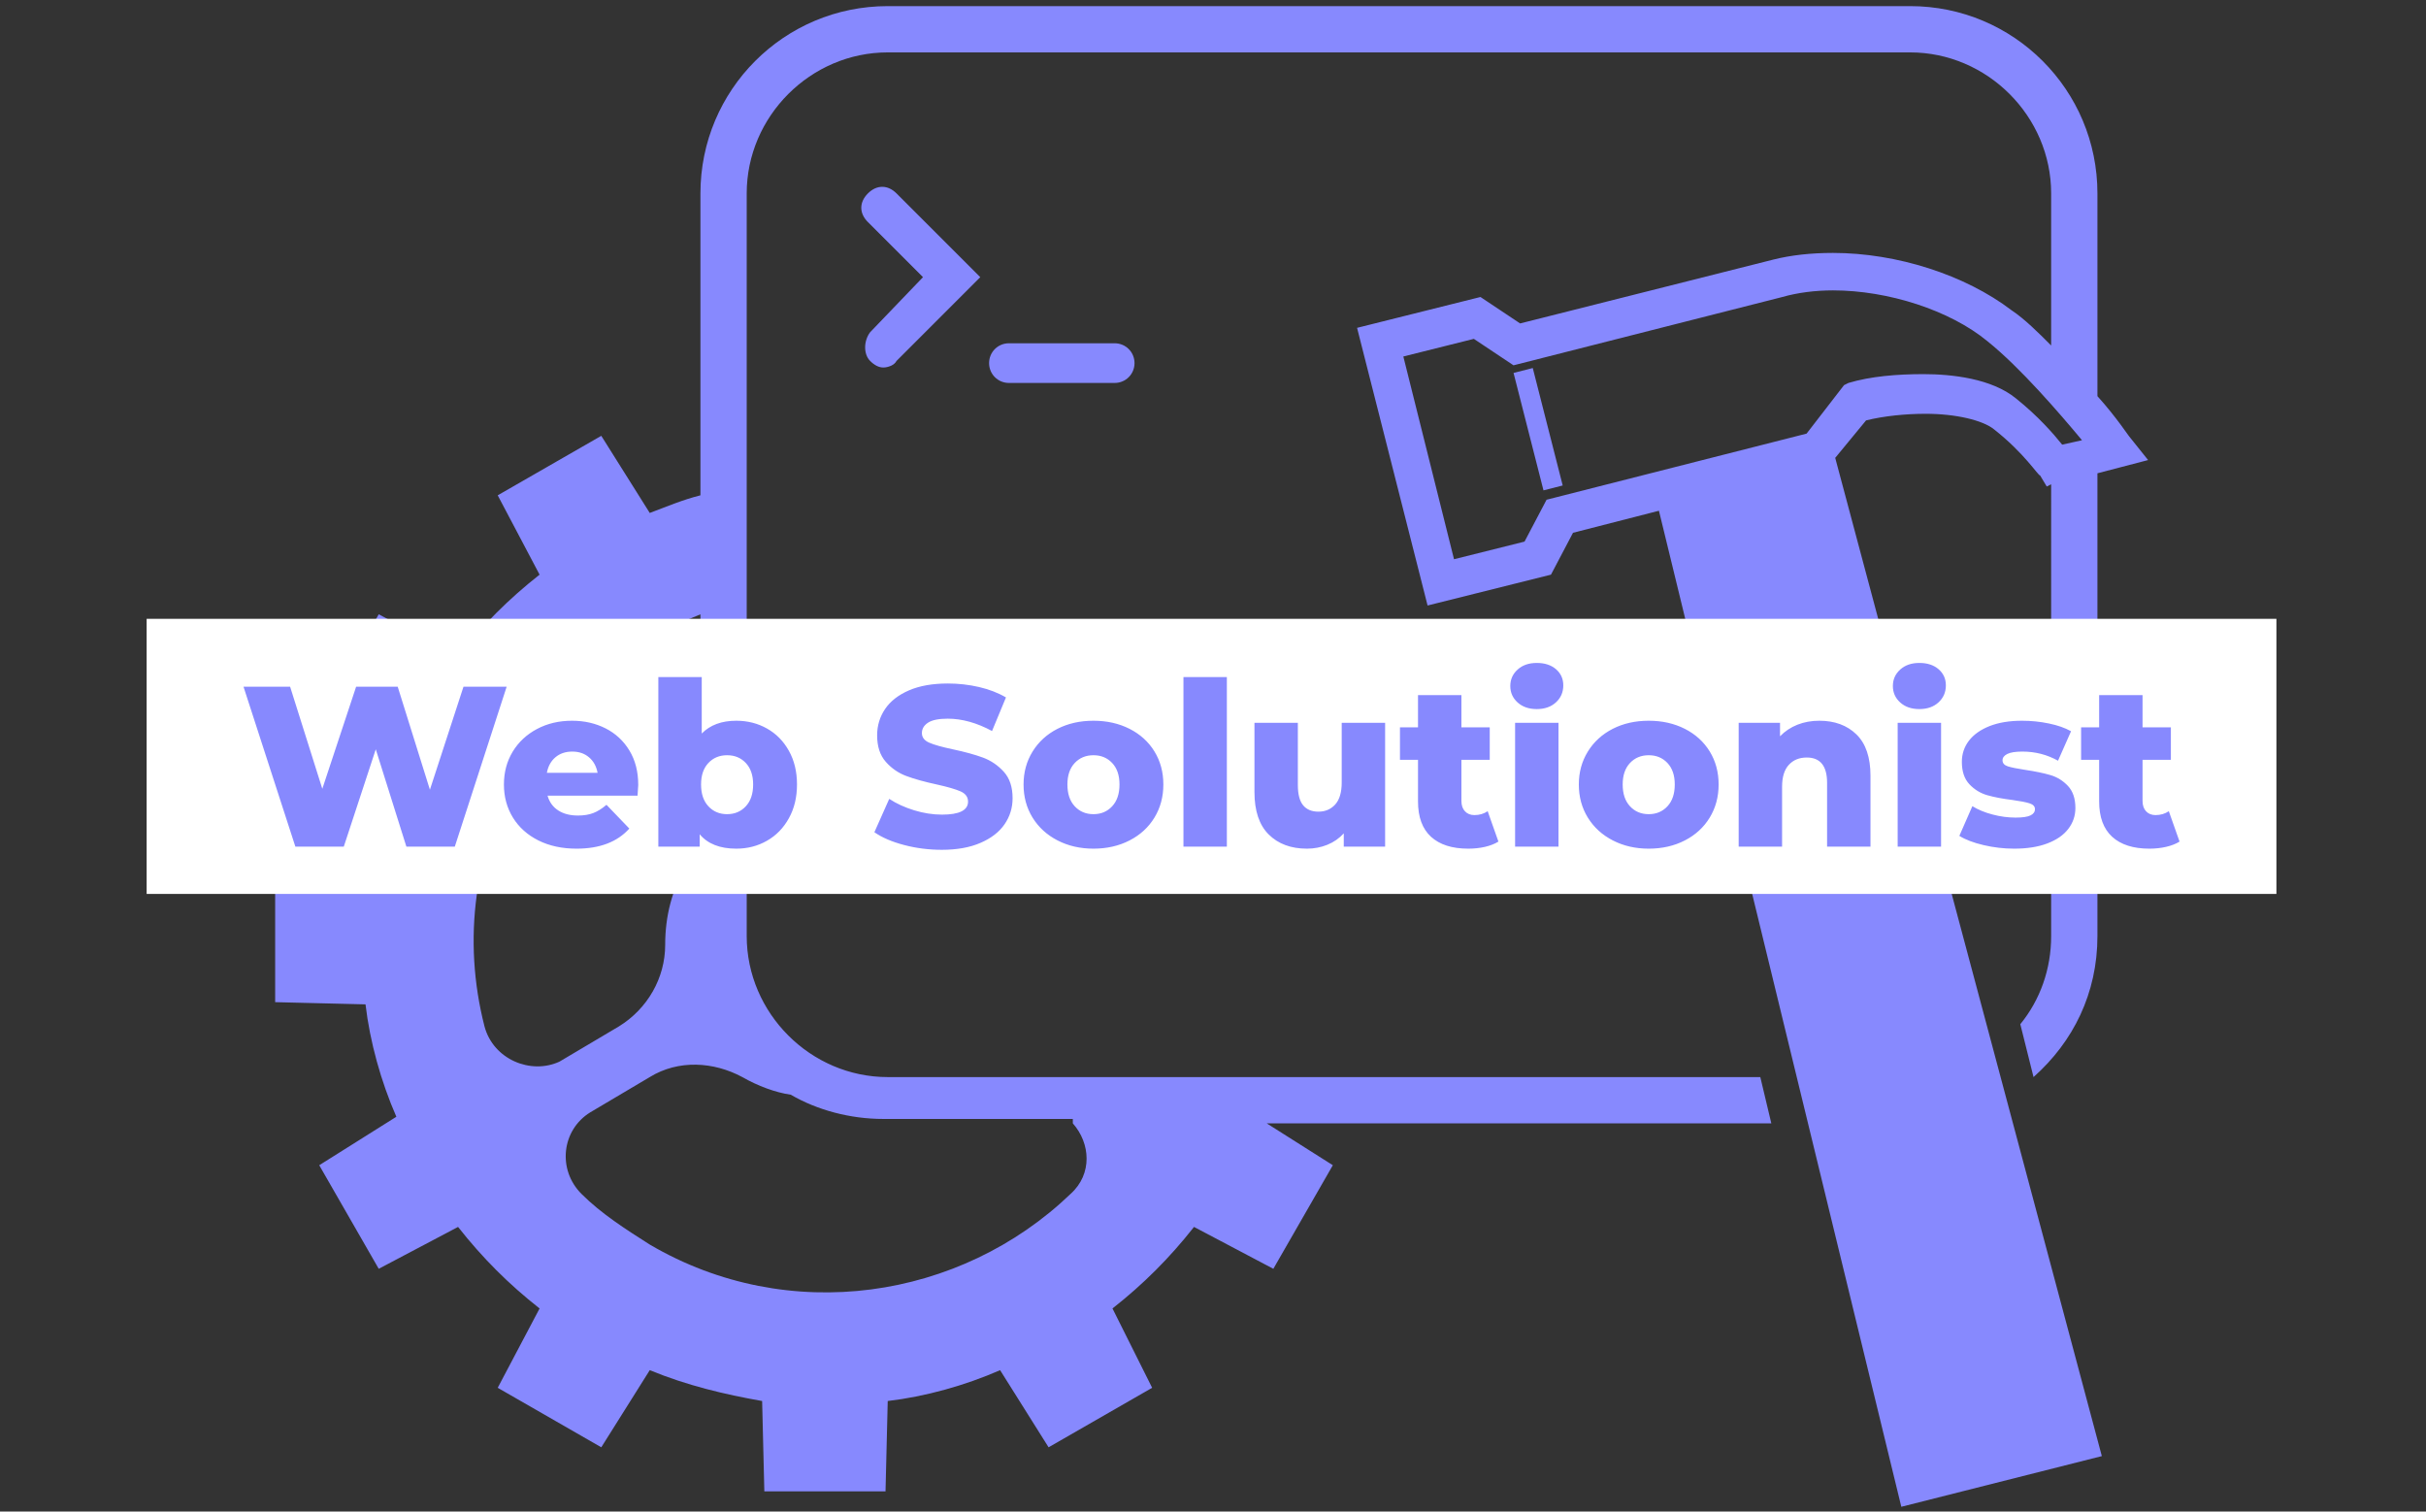 <svg xmlns="http://www.w3.org/2000/svg" version="1.1" xmlns:xlink="http://www.w3.org/1999/xlink" xmlns:svgjs="http://svgjs.dev/svgjs" width="1000" height="623" viewBox="0 0 1000 623"><rect x="0" y="0" width="1000" height="623" fill="#333333" stroke="none"/><g transform="matrix(1,0,0,1,-0.606,0.252)"><svg viewBox="0 0 396 247" data-background-color="#ffffff" preserveAspectRatio="xMidYMid meet" height="623" width="1000" xmlns="http://www.w3.org/2000/svg" xmlns:xlink="http://www.w3.org/1999/xlink"><defs></defs><g id="tight-bounds" transform="matrix(1,0,0,1,0.24,-0.1)"><svg viewBox="0 0 395.52 247.2" height="247.2" width="395.52"><g><svg></svg></g><g><svg viewBox="0 0 395.52 247.2" height="247.2" width="395.52"><g transform="matrix(3.601, 0, 0, 3.601, 44.735, 1)"><svg xmlns="http://www.w3.org/2000/svg" xmlns:xlink="http://www.w3.org/1999/xlink" version="1.1" x="0" y="0" viewBox="2 12.8 85 68.1" enable-background="new 0 0 90 90" xml:space="preserve" height="68.1" width="85" class="icon-none" data-fill-palette-color="accent" id="none"><g fill="#8789fe" data-fill-palette-color="accent"><path d="M29 28.9c0.2 0.2 0.4 0.3 0.6 0.3 0.2 0 0.5-0.1 0.6-0.3l3.8-3.8-3.8-3.8c-0.4-0.4-0.9-0.4-1.3 0-0.4 0.4-0.4 0.9 0 1.3l2.5 2.5L29 27.6C28.7 28 28.7 28.6 29 28.9z" fill="#8789fe" data-fill-palette-color="accent"></path><path d="M35.3 28.1c-0.5 0-0.9 0.4-0.9 0.9 0 0.5 0.4 0.9 0.9 0.9h4.8c0.5 0 0.9-0.4 0.9-0.9 0-0.5-0.4-0.9-0.9-0.9H35.3z" fill="#8789fe" data-fill-palette-color="accent"></path><path d="M74.2 31.6c0.8-0.2 1.8-0.3 2.7-0.3 1.4 0 2.6 0.3 3.1 0.7 1.4 1.1 2 2.1 2.1 2.1l0.3 0.5 0.2-0.1V55c0 1.5-0.5 2.9-1.4 4l0.6 2.4c1.8-1.6 2.9-3.8 2.9-6.4v-21l2.3-0.6-0.8-1c-0.1-0.1-0.6-0.9-1.5-1.9v-9.2c0-4.7-3.8-8.5-8.5-8.5H29.8c-4.7 0-8.5 3.8-8.5 8.5V35c-0.8 0.2-1.5 0.5-2.3 0.8l-2.2-3.5L12.1 35l1.9 3.6c-1.4 1.1-2.6 2.3-3.7 3.7l-3.6-1.9L4 45.1l3.5 2.2c-0.7 1.7-1.1 3.4-1.4 5.1L2 52.5V58l4.1 0.1c0.2 1.7 0.7 3.5 1.4 5.1L4 65.4l2.7 4.7 3.6-1.9c1.1 1.4 2.3 2.6 3.7 3.7l-1.9 3.6 4.7 2.7 2.2-3.5c1.7 0.7 3.4 1.1 5.1 1.4l0.1 4.1h5.5l0.1-4.1c1.7-0.2 3.5-0.7 5.1-1.4l2.2 3.5 4.7-2.7L40 71.9c1.4-1.1 2.6-2.3 3.7-3.7l3.6 1.9 2.7-4.7-3-1.9h22.9l-0.5-2.1H29.8c-3.5 0-6.4-2.9-6.4-6.4V21.3c0-3.5 2.9-6.4 6.4-6.4h46.4c3.5 0 6.4 2.9 6.4 6.4v6.9c-0.6-0.6-1.2-1.2-1.8-1.6C78.7 25 75.6 24 72.7 24c-1 0-1.9 0.1-2.7 0.3l-11.5 2.9L56.7 26l-5.6 1.4L54.3 40l5.6-1.4 1-1.9 3.9-1 11 45.2 9.1-2.3L72.8 33.3 74.2 31.6zM11.5 59.1c-1-3.9-0.5-8.1 1.7-11.8 1.9-3.3 4.8-5.6 8.1-6.9v10.4c-0.2 0.3-0.4 0.6-0.6 0.9-0.7 1.2-1 2.4-1 3.7 0 1.5-0.8 2.9-2.1 3.7l-2.7 1.6C13.6 61.3 11.9 60.6 11.5 59.1zM38.2 63.5c0.8 0.9 0.9 2.3-0.1 3.2-5 4.8-12.8 6-19.1 2.3-1.1-0.7-2.2-1.4-3.1-2.3-1.1-1.1-0.9-2.9 0.4-3.7l2.7-1.6c1.3-0.8 2.9-0.7 4.2 0 0 0 0 0 0 0 0.7 0.4 1.5 0.7 2.2 0.8 1.2 0.7 2.7 1.1 4.2 1.1H38.2zM59.7 35.2l-1 1.9-3.2 0.8-2.3-9.2 3.2-0.8 1.8 1.2L70.4 26c0.7-0.2 1.5-0.3 2.3-0.3 2.5 0 5.3 0.9 7 2.3 1.5 1.2 3.3 3.3 4.3 4.5l-0.9 0.2c-0.4-0.5-1.1-1.3-2.1-2.1-1.1-0.9-2.9-1.1-4.2-1.1-1.2 0-2.4 0.1-3.4 0.4L73.2 30l-1.7 2.2L59.7 35.2z" fill="#8789fe" data-fill-palette-color="accent"></path><rect x="56.6" y="31.6" transform="matrix(-0.247 -0.969 0.969 -0.247 42.92 97.426)" width="5.5" height="0.9" fill="#8789fe" data-fill-palette-color="accent"></rect></g></svg></g><rect width="348.058" height="44.955" fill="#ffffff" y="101.123" x="23.731" data-fill-palette-color="quaternary"></rect><g transform="matrix(1,0,0,1,39.552,108.332)"><svg viewBox="0 0 316.416 30.537" height="30.537" width="316.416"><g><svg viewBox="0 0 316.416 30.537" height="30.537" width="316.416"><g><svg viewBox="0 0 316.416 30.537" height="30.537" width="316.416"><g><svg viewBox="0 0 316.416 30.537" height="30.537" width="316.416"><g><svg viewBox="0 0 316.416 30.537" height="30.537" width="316.416"><g transform="matrix(1,0,0,1,0,0)"><svg width="316.416" viewBox="0.8 -40.2 423.77 40.9" height="30.537" data-palette-color="#8789fe"><path d="M48.95-35L58.4-35 47.05 0 36.45 0 29.75-21.3 22.75 0 12.15 0 0.8-35 11-35 18.05-12.65 25.45-35 34.55-35 41.6-12.45 48.95-35ZM87.2-13.5Q87.2-13.4 87.05-11.15L87.05-11.15 67.35-11.15Q67.95-9.05 69.67-7.93 71.4-6.8 74-6.8L74-6.8Q75.95-6.8 77.37-7.35 78.8-7.9 80.25-9.15L80.25-9.15 85.25-3.95Q81.3 0.45 73.7 0.45L73.7 0.45Q68.95 0.45 65.35-1.35 61.75-3.15 59.77-6.35 57.8-9.55 57.8-13.6L57.8-13.6Q57.8-17.6 59.72-20.78 61.65-23.95 65.05-25.75 68.45-27.55 72.7-27.55L72.7-27.55Q76.75-27.55 80.05-25.88 83.35-24.2 85.27-21.03 87.2-17.85 87.2-13.5L87.2-13.5ZM72.75-20.8Q70.55-20.8 69.07-19.55 67.6-18.3 67.2-16.15L67.2-16.15 78.3-16.15Q77.9-18.3 76.42-19.55 74.95-20.8 72.75-20.8L72.75-20.8ZM108.65-27.55Q112.35-27.55 115.37-25.85 118.4-24.15 120.17-20.98 121.95-17.8 121.95-13.6L121.95-13.6Q121.95-9.4 120.17-6.2 118.4-3 115.37-1.28 112.35 0.45 108.65 0.45L108.65 0.45Q103.3 0.45 100.65-2.7L100.65-2.7 100.65 0 91.6 0 91.6-37.1 101.1-37.1 101.1-24.75Q103.85-27.55 108.65-27.55L108.65-27.55ZM106.65-7.1Q109.15-7.1 110.75-8.83 112.35-10.55 112.35-13.6L112.35-13.6Q112.35-16.6 110.75-18.3 109.15-20 106.65-20L106.65-20Q104.15-20 102.55-18.3 100.95-16.6 100.95-13.6L100.95-13.6Q100.95-10.55 102.55-8.83 104.15-7.1 106.65-7.1L106.65-7.1ZM153.64 0.7Q149.39 0.7 145.39-0.35 141.39-1.4 138.89-3.15L138.89-3.15 142.14-10.45Q144.49-8.9 147.59-7.95 150.69-7 153.69-7L153.69-7Q159.39-7 159.39-9.85L159.39-9.85Q159.39-11.35 157.77-12.08 156.14-12.8 152.54-13.6L152.54-13.6Q148.59-14.45 145.94-15.43 143.29-16.4 141.39-18.55 139.49-20.7 139.49-24.35L139.49-24.35Q139.49-27.55 141.24-30.13 142.99-32.7 146.47-34.2 149.94-35.7 154.99-35.7L154.99-35.7Q158.44-35.7 161.79-34.93 165.14-34.15 167.69-32.65L167.69-32.65 164.64-25.3Q159.64-28 154.94-28L154.94-28Q151.99-28 150.64-27.13 149.29-26.25 149.29-24.85L149.29-24.85Q149.29-23.45 150.89-22.75 152.49-22.05 156.04-21.3L156.04-21.3Q160.04-20.45 162.67-19.48 165.29-18.5 167.22-16.38 169.14-14.25 169.14-10.6L169.14-10.6Q169.14-7.45 167.39-4.9 165.64-2.35 162.14-0.83 158.64 0.7 153.64 0.7L153.64 0.7ZM186.84 0.45Q182.49 0.45 178.99-1.35 175.49-3.15 173.51-6.35 171.54-9.55 171.54-13.6L171.54-13.6Q171.54-17.6 173.51-20.8 175.49-24 178.96-25.78 182.44-27.55 186.84-27.55L186.84-27.55Q191.24-27.55 194.74-25.78 198.24-24 200.19-20.83 202.14-17.65 202.14-13.6L202.14-13.6Q202.14-9.55 200.19-6.35 198.24-3.15 194.74-1.35 191.24 0.45 186.84 0.45L186.84 0.45ZM186.84-7.1Q189.34-7.1 190.94-8.83 192.54-10.55 192.54-13.6L192.54-13.6Q192.54-16.6 190.94-18.3 189.34-20 186.84-20L186.84-20Q184.34-20 182.74-18.3 181.14-16.6 181.14-13.6L181.14-13.6Q181.14-10.55 182.74-8.83 184.34-7.1 186.84-7.1L186.84-7.1ZM206.54 0L206.54-37.1 216.04-37.1 216.04 0 206.54 0ZM241.18-27.1L250.68-27.1 250.68 0 241.63 0 241.63-2.9Q240.13-1.25 238.03-0.4 235.93 0.45 233.58 0.45L233.58 0.45Q228.33 0.45 225.21-2.65 222.08-5.75 222.08-11.95L222.08-11.95 222.08-27.1 231.58-27.1 231.58-13.5Q231.58-10.45 232.73-9.05 233.88-7.65 236.08-7.65L236.08-7.65Q238.33-7.65 239.76-9.22 241.18-10.8 241.18-14.05L241.18-14.05 241.18-27.1ZM273.13-7.75L275.48-1.1Q274.28-0.35 272.56 0.05 270.83 0.45 268.88 0.45L268.88 0.45Q263.58 0.45 260.73-2.15 257.88-4.75 257.88-9.9L257.88-9.9 257.88-19 253.93-19 253.93-26.1 257.88-26.1 257.88-33.15 267.38-33.15 267.38-26.1 273.58-26.1 273.58-19 267.38-19 267.38-10Q267.38-8.55 268.16-7.73 268.93-6.9 270.23-6.9L270.23-6.9Q271.88-6.9 273.13-7.75L273.13-7.75ZM279.13 0L279.13-27.1 288.63-27.1 288.63 0 279.13 0ZM283.88-30.1Q281.28-30.1 279.68-31.55 278.08-33 278.08-35.15L278.08-35.15Q278.08-37.3 279.68-38.75 281.28-40.2 283.88-40.2L283.88-40.2Q286.48-40.2 288.08-38.83 289.68-37.45 289.68-35.3L289.68-35.3Q289.68-33.05 288.08-31.58 286.48-30.1 283.88-30.1L283.88-30.1ZM308.38 0.45Q304.03 0.45 300.53-1.35 297.03-3.15 295.05-6.35 293.08-9.55 293.08-13.6L293.08-13.6Q293.08-17.6 295.05-20.8 297.03-24 300.5-25.78 303.98-27.55 308.38-27.55L308.38-27.55Q312.78-27.55 316.28-25.78 319.78-24 321.73-20.83 323.68-17.65 323.68-13.6L323.68-13.6Q323.68-9.55 321.73-6.35 319.78-3.15 316.28-1.35 312.78 0.45 308.38 0.45L308.38 0.45ZM308.38-7.1Q310.88-7.1 312.48-8.83 314.08-10.55 314.08-13.6L314.08-13.6Q314.08-16.6 312.48-18.3 310.88-20 308.38-20L308.38-20Q305.88-20 304.28-18.3 302.68-16.6 302.68-13.6L302.68-13.6Q302.68-10.55 304.28-8.83 305.88-7.1 308.38-7.1L308.38-7.1ZM345.72-27.55Q350.77-27.55 353.85-24.55 356.92-21.55 356.92-15.5L356.92-15.5 356.92 0 347.42 0 347.42-13.95Q347.42-19.5 342.97-19.5L342.97-19.5Q340.52-19.5 339.05-17.9 337.57-16.3 337.57-13.1L337.57-13.1 337.57 0 328.07 0 328.07-27.1 337.12-27.1 337.12-24.15Q338.72-25.8 340.92-26.68 343.12-27.55 345.72-27.55L345.72-27.55ZM362.87 0L362.87-27.1 372.37-27.1 372.37 0 362.87 0ZM367.62-30.1Q365.02-30.1 363.42-31.55 361.82-33 361.82-35.15L361.82-35.15Q361.82-37.3 363.42-38.75 365.02-40.2 367.62-40.2L367.62-40.2Q370.22-40.2 371.82-38.83 373.42-37.45 373.42-35.3L373.42-35.3Q373.42-33.05 371.82-31.58 370.22-30.1 367.62-30.1L367.62-30.1ZM388.37 0.45Q384.97 0.45 381.67-0.33 378.37-1.1 376.37-2.35L376.37-2.35 379.22-8.85Q381.07-7.7 383.62-7.03 386.17-6.35 388.67-6.35L388.67-6.35Q390.97-6.35 391.94-6.83 392.92-7.3 392.92-8.2L392.92-8.2Q392.92-9.1 391.74-9.47 390.57-9.85 388.02-10.2L388.02-10.2Q384.77-10.6 382.49-11.25 380.22-11.9 378.57-13.65 376.92-15.4 376.92-18.55L376.92-18.55Q376.92-21.15 378.47-23.18 380.02-25.2 382.99-26.38 385.97-27.55 390.12-27.55L390.12-27.55Q393.07-27.55 395.97-26.95 398.87-26.35 400.82-25.25L400.82-25.25 397.97-18.8Q394.37-20.8 390.17-20.8L390.17-20.8Q387.92-20.8 386.87-20.28 385.82-19.75 385.82-18.9L385.82-18.9Q385.82-17.95 386.97-17.57 388.12-17.2 390.77-16.8L390.77-16.8Q394.12-16.3 396.32-15.65 398.52-15 400.14-13.28 401.77-11.55 401.77-8.45L401.77-8.45Q401.77-5.9 400.22-3.88 398.67-1.85 395.64-0.7 392.62 0.45 388.37 0.45L388.37 0.45ZM422.22-7.75L424.57-1.1Q423.37-0.35 421.64 0.05 419.92 0.45 417.97 0.45L417.97 0.45Q412.67 0.45 409.82-2.15 406.97-4.75 406.97-9.9L406.97-9.9 406.97-19 403.02-19 403.02-26.1 406.97-26.1 406.97-33.15 416.47-33.15 416.47-26.1 422.67-26.1 422.67-19 416.47-19 416.47-10Q416.47-8.55 417.24-7.73 418.02-6.9 419.32-6.9L419.32-6.9Q420.97-6.9 422.22-7.75L422.22-7.75Z" opacity="1" transform="matrix(1,0,0,1,0,0)" fill="#8789fe" class="undefined-text-0" data-fill-palette-color="primary" id="text-0"></path></svg></g></svg></g></svg></g></svg></g><g></g></svg></g></svg></g></svg></g></svg><rect width="395.52" height="247.2" fill="none" stroke="none" visibility="hidden"></rect></g></svg></g></svg>
